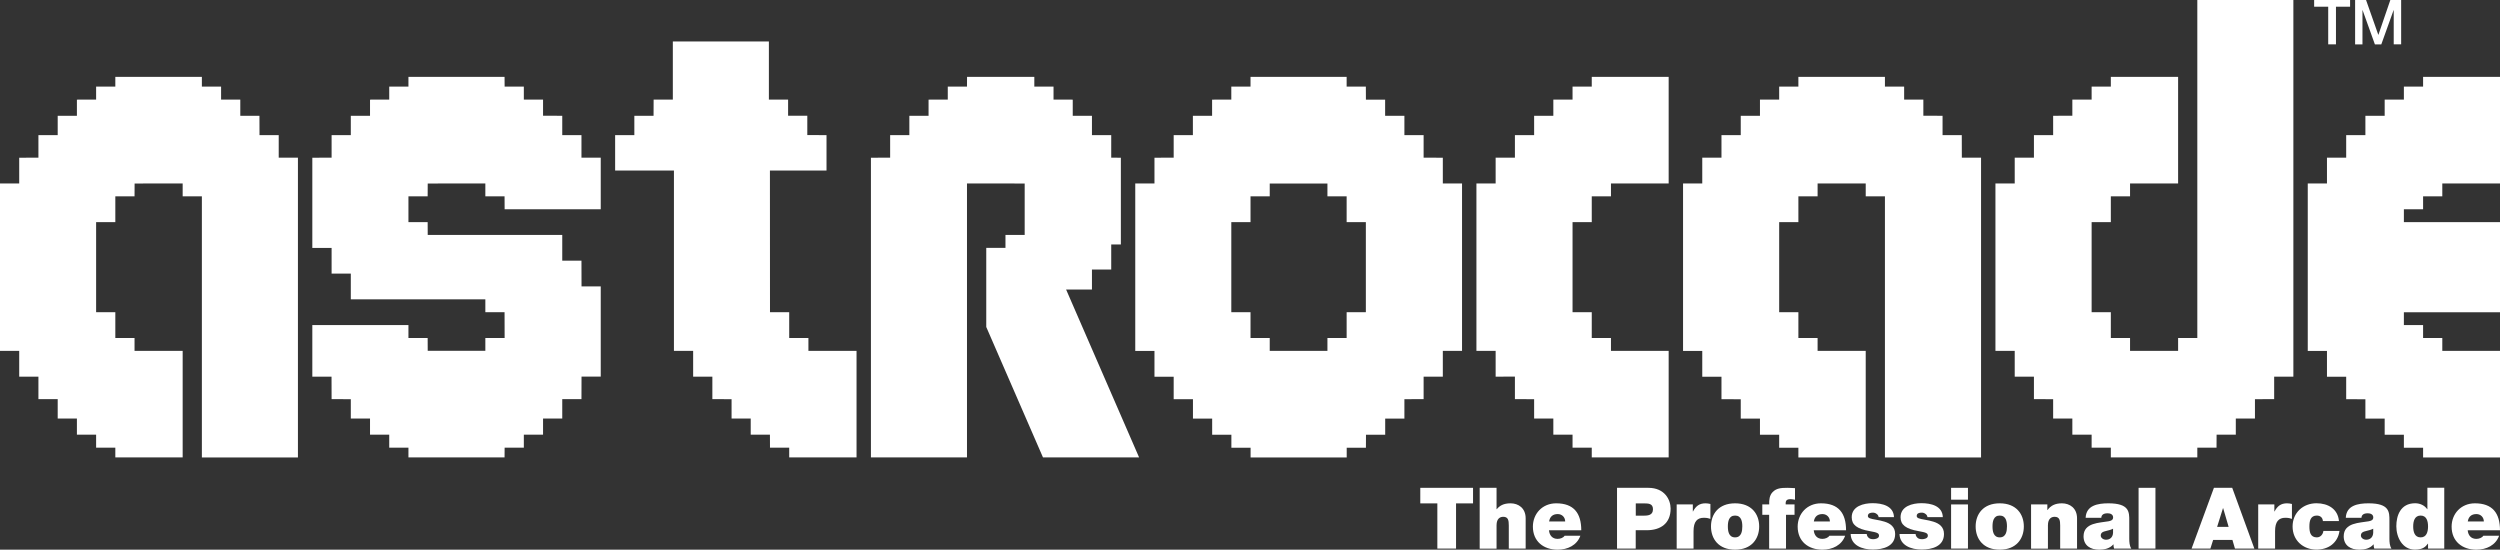 <?xml version="1.0" encoding="utf-8"?>
<!-- Generator: Adobe Illustrator 26.0.3, SVG Export Plug-In . SVG Version: 6.00 Build 0)  -->
<svg version="1.1" id="Layer_1" xmlns="http://www.w3.org/2000/svg" xmlns:xlink="http://www.w3.org/1999/xlink" x="0px" y="0px"
	 viewBox="0 0 3839 844.1" style="enable-background:new 0 0 3839 844.1;" xml:space="preserve">
<rect x="0" y="0" width="3839" height="844.1" fill="#333333" stroke="none"/>
<style type="text/css">
	.st0{fill:none;stroke:#000000;stroke-width:6.917;stroke-miterlimit:10;}
	.st1{fill:#FFFFFF;}
	.st2{fill:none;stroke:#000000;stroke-width:3.059;stroke-miterlimit:10;}
	.st3{fill:none;stroke:#FFFFFF;stroke-width:6.917;stroke-miterlimit:10;}
	.st4{fill:none;stroke:#FFFFFF;stroke-width:3.059;stroke-miterlimit:10;}
</style>
<g>
	<g>
		<polygon class="st1" points="2181,773 2207.1,773 2207.2,773 2207.2,842.4 2235.9,842.4 2235.9,773 2262,773 2262,749.1 
			2181,749.1 		"/>
		<path class="st1" d="M2319.6,772.9c-11,0-16.8,3.8-21.2,9h-0.3v-32.8h-25.9v93.4h25.9v-35.8c0-10.9,5.9-13.1,10.3-13.1
			c7.6,0,8.5,5.5,8.5,13.3v35.5h25.9v-46.5C2342.8,780.3,2331.7,772.9,2319.6,772.9z"/>
		<path class="st1" d="M2389.7,772.9c-21.4,0-35.8,16.1-35.8,35.8c0,22.6,16.3,35.4,38,35.4c15.4,0,29.7-6.8,34.9-21.4h-24.2
			c-2.1,3.2-6.6,4.8-10.8,4.8c-8.1,0-12.5-5.5-13.2-13.2h49.6C2428.2,787.9,2416.6,772.9,2389.7,772.9z M2378.8,800.8
			c1.2-7.4,5.6-11.4,13.3-11.4c6.7,0,11.4,5.1,11.4,11.4H2378.8z"/>
		<path class="st1" d="M2531.2,749.1h-48.1v93.3h28.7v-28.2h17c21.4,0,36.6-10.6,36.6-33.2C2565.4,767.6,2556.5,749.1,2531.2,749.1z
			 M2523,791.9h-11.1V773h12.8c7.1,0,13.6,0.5,13.6,9C2538.3,791.4,2530.4,791.9,2523,791.9z"/>
		<path class="st1" d="M2599.8,785.4h-0.3v-10.8h-24.8v67.8h25.9v-26.8c0-14.5,5.5-20.5,15.7-20.5c5.2,0,7.6,0.8,10.2,1.7v-22.9
			c-2.5-0.6-5-1-7.6-1C2609.5,772.9,2604,777.3,2599.8,785.4z"/>
		<path class="st1" d="M2664.4,772.9c-25.5,0-37,16.7-37,35.5c0,18.9,11.5,35.7,37,35.7s37-16.9,37-35.7S2689.8,772.9,2664.4,772.9z
			 M2664.4,825.2c-9.8,0-11.1-9.6-11.1-16.8c0-7.2,1.3-16.7,11.1-16.7s11.1,9.5,11.1,16.7C2675.5,815.5,2674.2,825.2,2664.4,825.2z"
			/>
		<path class="st1" d="M2722.2,755.5c-5,5-5.7,12.4-5.4,19.1h-10.6v15.9h10.5v51.9h25.9v-51.9h13.1v-15.9h-13.6
			c-0.4-6.3,1.7-8.1,8-8.1c2.1,0,4.2,0.6,6.3,0.9v-17.8c-3.9-0.1-7.7-0.5-11.6-0.5C2734.3,749.1,2727.8,749.9,2722.2,755.5z"/>
		<path class="st1" d="M2796.3,772.9c-21.4,0-35.8,16.1-35.8,35.8c0,22.6,16.3,35.4,38,35.4c15.4,0,29.7-6.8,34.9-21.4h-24.2
			c-2.1,3.2-6.6,4.8-10.8,4.8c-8.1,0-12.5-5.5-13.2-13.2h49.6C2834.8,787.9,2823.2,772.9,2796.3,772.9z M2785.3,800.8
			c1.2-7.4,5.6-11.4,13.3-11.4c6.7,0,11.4,5.1,11.4,11.4H2785.3z"/>
		<path class="st1" d="M2894,801.1c-8.6-2.8-18.4-3.4-22.7-5.2c-1.4-0.6-3-1.5-3-3.5c0-4.4,4.1-5.2,7.8-5.2c2,0,4.1,0.7,5.7,2
			c1.7,1.2,2.9,2.9,3,5.1v-0.2h23.6c-0.6-17.4-18.3-21.4-32.9-21.4c-13.6,0-32,4.5-32,21.6c0,11.6,8,17.9,27.7,21.3
			c12,2.1,14.2,3.3,14.2,7.2c0,3.9-5.4,5.2-8.8,5.2c-3.1,0-5.6-0.8-6.9-2c-1.9-1.7-3-3.6-3.1-6h-24.7c0.4,17.5,17.9,23.9,33.8,23.9
			c16.5,0,34.5-5.1,34.5-23.9C2910.2,808.9,2902.6,803.8,2894,801.1z"/>
		<path class="st1" d="M2969,801.1c-8.6-2.8-18.4-3.4-22.7-5.2c-1.4-0.6-3-1.5-3-3.5c0-4.4,4.1-5.2,7.8-5.2c2,0,4.1,0.7,5.7,2
			c1.7,1.2,2.9,2.9,3,5.1v-0.2h23.6c-0.6-17.4-18.3-21.4-32.9-21.4c-13.6,0-32,4.5-32,21.6c0,11.6,8,17.9,27.7,21.3
			c12,2.1,14.2,3.3,14.2,7.2c0,3.9-5.4,5.2-8.8,5.2c-3.1,0-5.6-0.8-6.9-2c-1.9-1.7-3-3.6-3.1-6h-24.7c0.4,17.5,17.9,23.9,33.8,23.9
			c16.5,0,34.5-5.1,34.5-23.9C2985.2,808.9,2977.6,803.8,2969,801.1z"/>
		<rect x="2996.1" y="774.6" class="st1" width="25.9" height="67.8"/>
		<rect x="2996.1" y="749.1" class="st1" width="25.9" height="18.2"/>
		<path class="st1" d="M3070.8,772.9c-25.5,0-37,16.7-37,35.5c0,18.9,11.5,35.7,37,35.7s37-16.9,37-35.7S3096.3,772.9,3070.8,772.9z
			 M3070.8,825.2c-9.8,0-11.1-9.6-11.1-16.8c0-7.2,1.3-16.7,11.1-16.7s11.1,9.5,11.1,16.7C3081.9,815.5,3080.6,825.2,3070.8,825.2z"
			/>
		<path class="st1" d="M3166.3,772.9c-10.3,0-17.3,3.5-22.1,10.3h-0.3v-8.6H3119h-0.1v67.9h25.9v-35.8c0-10.9,5.9-13.1,10.3-13.1
			c7.6,0,8.5,5.5,8.5,13.3v35.5h25.9v-46.5C3189.5,780.3,3178.4,772.9,3166.3,772.9z"/>
		<path class="st1" d="M3269.7,827.2v-27.8c0-13,0.3-26.5-32.1-26.5c-7.9,0-16.6,0.8-23.1,3.9c-6.7,3.1-11.4,8.8-11.8,18.3h24
			c0.2-2.9,1.7-6.9,9.7-6.9c4.2,0,8.5,1.7,8.5,6.3c0,4.3-3.6,5.3-7.1,6c-13.2,2.5-38.3,1.7-38.3,23.1c0,14.2,10.8,20.5,23.9,20.5
			c8.3,0,16.3-1.8,21.8-8.1h0.3c-0.1,1.8,0.2,4.6,0.9,6.4h26.4C3270,838,3269.7,832.3,3269.7,827.2L3269.7,827.2z M3244.8,818.2
			c-0.4,7.1-4.9,10.6-10.8,10.6c-4.7,0-8.1-3.2-8.1-6.3c0-4.6,3.1-6,8.8-7.3c3.5-0.8,7-1.7,10.1-3.3V818.2z"/>
		<rect x="3284" y="749.1" class="st1" width="25.9" height="93.3"/>
		<path class="st1" d="M3399.7,749.1l-34.3,93.3h28.9l4.2-13.3h29.6l3.9,13.3h29.8l-34-93.3H3399.7z M3404.6,809.1l9-28.7h0.3
			l8.4,28.7H3404.6z"/>
		<path class="st1" d="M3492.8,785.4h-0.3v-10.8h-24.8v67.8h25.9v-26.8c0-14.5,5.5-20.5,15.7-20.5c5.2,0,7.6,0.8,10.2,1.7v-22.9
			c-2.5-0.6-5-1-7.6-1C3502.5,772.9,3497,777.3,3492.8,785.4z"/>
		<path class="st1" d="M3557.7,825.2c-10,0-11.4-8.5-11.4-16.7c0-8.2,1.5-16.8,11.4-16.8c2.7,0,4.9,0.8,6.5,2.2
			c1.7,1.4,2.6,3.7,2.9,6.4v-0.1h24.6c-1.6-18.6-16.7-27.4-34.5-27.4c-20.4,0-36.7,14.3-36.7,35.7s16.3,35.5,36.7,35.5
			c9.1,0,17.4-2.6,23.5-7.4c6.3-5,10.6-12.2,11.8-21.3h-24.7C3567.2,820.6,3563.3,825.2,3557.7,825.2z"/>
		<path class="st1" d="M3669.2,827.2v-27.8c0-13,0.3-26.5-32.1-26.5c-7.9,0-16.6,0.8-23.1,3.9c-6.7,3.1-11.4,8.8-11.8,18.3h24
			c0.2-2.9,1.7-6.9,9.7-6.9c4.2,0,8.5,1.7,8.5,6.3c0,4.3-3.6,5.3-7.1,6c-13.2,2.5-38.3,1.7-38.3,23.1c0,14.2,10.8,20.5,23.9,20.5
			c8.3,0,16.3-1.8,21.8-8.1h0.3c-0.1,1.8,0.2,4.6,0.9,6.4h26.4C3669.5,838,3669.2,832.3,3669.2,827.2L3669.2,827.2z M3644.3,818.2
			c-0.4,7.1-4.9,10.6-10.8,10.6c-4.7,0-8.1-3.2-8.1-6.3c0-4.6,3.1-6,8.8-7.3c3.5-0.8,7-1.7,10.1-3.3V818.2z"/>
		<path class="st1" d="M3727.5,781.9h-0.3c-3.9-5.7-10.8-9.1-18.5-9.1c-22.8,0-28.9,19.4-28.9,35.3c0,17,9.3,35.9,28.5,35.9
			c12.7,0,16.6-4.8,19.9-9.1h0.3v7.5h24.9V749h-25.9V781.9z M3717.1,825.2c-9.3,0-11.4-8.7-11.4-16.8c0-7.9,2.1-16.7,11.4-16.7
			c9.3,0,11.4,8.7,11.4,16.7S3726.4,825.2,3717.1,825.2z"/>
		<path class="st1" d="M3802.6,827.5c-8.1,0-12.5-5.5-13.2-13.2h49.6c0-26.4-11.6-41.4-38.5-41.4c-21.4,0-35.8,16.1-35.8,35.8
			c0,22.6,16.3,35.4,38,35.4c15.4,0,29.7-6.8,34.9-21.4h-24.2C3811.3,825.9,3806.8,827.5,3802.6,827.5z M3802.8,789.4
			c6.7,0,11.4,5.1,11.4,11.4h-24.7C3790.7,793.4,3795.1,789.4,3802.8,789.4z"/>
		<polygon class="st1" points="3575.2,68.1 3587.1,68.1 3587.1,10.3 3608.8,10.3 3608.8,0 3553.6,0 3553.6,10.3 3575.2,10.3 		"/>
		<polygon class="st1" points="3687.2,68.1 3687.2,0 3670.6,0 3652.3,53.4 3652.1,53.4 3633.3,0 3616.5,0 3616.5,68.2 3627.8,68.2 
			3627.8,15.6 3628,15.6 3646.9,68.2 3656.7,68.2 3675.6,15.6 3675.8,15.6 3675.8,68.1 		"/>
	</g>
	<path class="st1" d="M3720.9,118v15h-29.5v19.9h-29.5v24.8v0.1h-0.1h-29.5v29.7h-29.5v34.6h-29.5v39.6h-29.5v257.2h29.5v39.6h29.5
		v34.5l29.5,0.1v29.7h29.6v24.8h29.5v19.9h29.5v15H3839V538.8h-88.6V519h-29.5v-19.8h-29.5v-19.7H3839V341.1h-147.6v-19.8h29.5
		v-19.8h29.5v-19.8h88.6V118H3720.9z"/>
	<polygon class="st1" points="3374.2,0 3374.2,499.2 3374.2,519 3344.7,519 3344.7,538.8 3270.9,538.8 3270.9,519 3241.4,519 
		3241.4,479.4 3211.9,479.4 3211.9,341.1 3241.4,341.1 3241.4,301.5 3270.9,301.5 3270.9,281.7 3344.7,281.7 3344.7,118 3241.4,118 
		3241.4,133 3211.9,133 3211.9,152.9 3182.3,152.9 3182.3,177.7 3152.8,177.8 3152.8,207.5 3123.3,207.5 3123.3,242.1 3093.8,242.1 
		3093.8,281.7 3064.2,281.7 3064.2,538.8 3093.8,538.8 3093.8,578.4 3123.3,578.4 3123.3,612.9 3152.8,613 3152.8,642.7 
		3182.3,642.7 3182.3,667.5 3211.9,667.5 3211.9,687.4 3241.4,687.4 3241.4,702.4 3374.2,702.4 3374.2,687.4 3403.7,687.4 
		3403.8,667.5 3433.3,667.5 3433.3,642.7 3462.7,642.7 3462.7,613 3492.2,612.9 3492.2,578.4 3521.7,578.4 3521.7,0 	"/>
	<path class="st1" d="M3012.6,242.1l-0.1-34.6H2983v-29.7l-29.5-0.1v-24.8H2924V133h-29.5v-15h-132.9v15h-29.5v19.9h-29.5v24.9
		h-29.5v29.7h-29.6v34.6h-29.5v39.6h-29.5v257.2h29.5v39.6h29.5v34.5l29.6,0.1v29.7h29.5v24.8h29.5v19.9h29.5v15H2865V538.8h-73.9
		V519h-29.5v-39.6h-29.5V341.1h29.5v-39.6h29.5v-19.8h73.9v19.8h29.5v401h147.6V242.1H3012.6z"/>
	<polygon class="st1" points="2444.3,118 2444.3,133 2414.8,133 2414.8,152.9 2385.3,152.9 2385.3,177.8 2355.8,177.8 2355.8,207.5 
		2326.3,207.5 2326.3,242.1 2296.7,242.1 2296.7,281.7 2267.2,281.7 2267.2,538.8 2296.7,538.8 2296.7,578.4 2326.3,578.3 
		2326.3,578.4 2326.3,612.9 2355.8,613 2355.8,642.7 2385.3,642.7 2385.3,667.5 2414.8,667.5 2414.8,687.4 2444.3,687.4 
		2444.3,702.4 2562.4,702.4 2562.4,538.8 2473.8,538.8 2473.8,538.8 2473.8,519 2444.3,519 2444.3,479.4 2414.8,479.4 2414.8,341.1 
		2444.3,341.1 2444.3,301.5 2473.8,301.5 2473.8,281.7 2562.4,281.7 2562.4,118 	"/>
	<path class="st1" d="M1802.3,207.5v34.6l-29.5,0.1v39.5h-29.5v257.2h29.5v39.6h29.5v34.5h29.6v0.1v29.7h29.5v24.8h29.5v19.9h29.5
		v15h147.6v-15h29.5l0.1-19.9h29.5v-24.8h29.5V613l29.5-0.1v-34.5h29.5v-39.6h29.5V281.7h-29.5v-39.5l-29.5-0.1v-34.6h-29.5v-29.7
		H2127V153h-29.5l-0.1-20h-29.5v-15h-147.6v15h-29.5v19.9l-29.5,0.1v24.8h-29.5v29.7 M2097.4,479.4h-29.5V519h-29.5v19.8h-88.6V519
		h-29.5v-39.6h-29.5V341.1h29.5v-39.6h29.5v-19.7h88.6v19.7h29.5v39.6h29.5V479.4z"/>
	<polygon class="st1" points="1637.1,444.6 1676.8,444.6 1676.8,413.9 1676.9,413.9 1706.4,413.9 1706.4,375.4 1721.2,375.4 
		1721.2,242.2 1706.4,242.1 1706.4,207.5 1676.8,207.5 1676.8,177.8 1647.3,177.8 1647.3,153 1617.8,152.9 1617.8,133 1588.3,133 
		1588.3,118 1485,118 1484.9,133 1455.4,133 1455.4,152.9 1425.9,153 1425.9,177.8 1396.4,177.8 1396.4,207.5 1366.9,207.5 
		1366.9,242.1 1337.4,242.2 1337.4,702.4 1484.9,702.4 1484.9,281.7 1573.5,281.8 1573.5,360.8 1544,360.8 1544,380.6 1514.5,380.6 
		1514.5,502.1 1601.6,702.4 1749.2,702.4 	"/>
	<polygon class="st1" points="1241.4,538.8 1241.4,519 1211.9,519 1211.9,479.4 1182.4,479.4 1182.3,261.9 1269.2,261.9 
		1269.2,207.5 1239.7,207.4 1239.7,177.7 1210.2,177.7 1210.2,152.9 1180.7,152.9 1180.7,63.7 1033.2,63.7 1033.2,152.9 
		1003.7,152.9 1003.6,177.8 974.1,177.8 974.1,207.5 944.6,207.5 944.6,261.9 1034.9,261.9 1034.9,538.8 1064.4,538.8 1064.4,578.4 
		1093.9,578.4 1093.9,612.9 1123.4,613 1123.4,642.7 1152.8,642.7 1152.8,667.5 1182.3,667.5 1182.4,687.4 1211.9,687.4 
		1211.9,702.4 1315.3,702.4 1315.3,538.8 	"/>
	<polygon class="st1" points="892.9,242.1 892.9,207.5 863.4,207.5 863.4,177.8 833.9,177.7 833.9,152.9 804.4,152.9 804.4,133 
		774.9,133 774.8,118 745.3,118 627.2,118 627.2,133 597.7,133 597.7,152.9 568.2,153 568.2,177.8 538.7,177.8 538.7,207.5 
		509.2,207.5 509.2,242.1 479.6,242.2 479.6,380.7 509.1,380.7 509.2,380.6 509.2,420.1 538.7,420.1 538.7,459.7 745.3,459.7 
		745.3,479.4 774.8,479.4 774.9,519 745.3,519 745.3,538.7 656.8,538.7 656.7,519 627.2,519 627.2,499.2 479.6,499.2 479.6,578.4 
		509.1,578.4 509.2,612.9 538.7,613 538.7,642.7 568.2,642.7 568.2,667.5 597.7,667.5 597.7,687.4 627.2,687.4 627.2,702.4 
		774.8,702.4 774.9,687.4 804.4,687.4 804.4,667.5 833.9,667.5 833.9,642.7 863.4,642.7 863.4,612.9 892.9,612.9 893,578.3 
		922.5,578.3 922.5,439.8 893,439.8 892.9,400.3 863.4,400.3 863.4,360.8 656.8,360.8 656.7,341.1 627.2,341.1 627.2,301.5 
		656.7,301.5 656.8,281.8 745.3,281.7 745.3,301.5 774.8,301.5 774.9,321.3 922.5,321.3 922.5,242.1 	"/>
	<polygon class="st1" points="428,242.1 428,207.5 398.5,207.5 398.4,177.8 369,177.8 369,152.9 339.5,152.9 339.5,133 310,133 
		310,118 177.1,118 177.1,133 147.6,133 147.6,152.9 118.1,153 118.1,177.8 88.6,177.8 88.6,207.5 59,207.5 59,242.1 29.5,242.2 
		29.5,281.7 0,281.7 0,538.8 29.5,538.8 29.5,538.8 29.5,578.4 59,578.4 59,612.9 88.6,612.9 88.6,613 88.6,642.7 118.1,642.7 
		118.1,667.5 147.6,667.5 147.6,687.4 177.1,687.4 177.1,702.4 280.5,702.4 280.5,538.8 206.6,538.8 206.6,538.8 206.6,519 
		177.1,519 177.1,479.4 147.6,479.4 147.6,341.1 177.1,341.1 177.1,301.5 206.6,301.5 206.7,281.8 280.5,281.7 280.5,301.5 
		310,301.5 310,702.5 457.5,702.5 457.5,242.1 	"/>
</g>
</svg>
